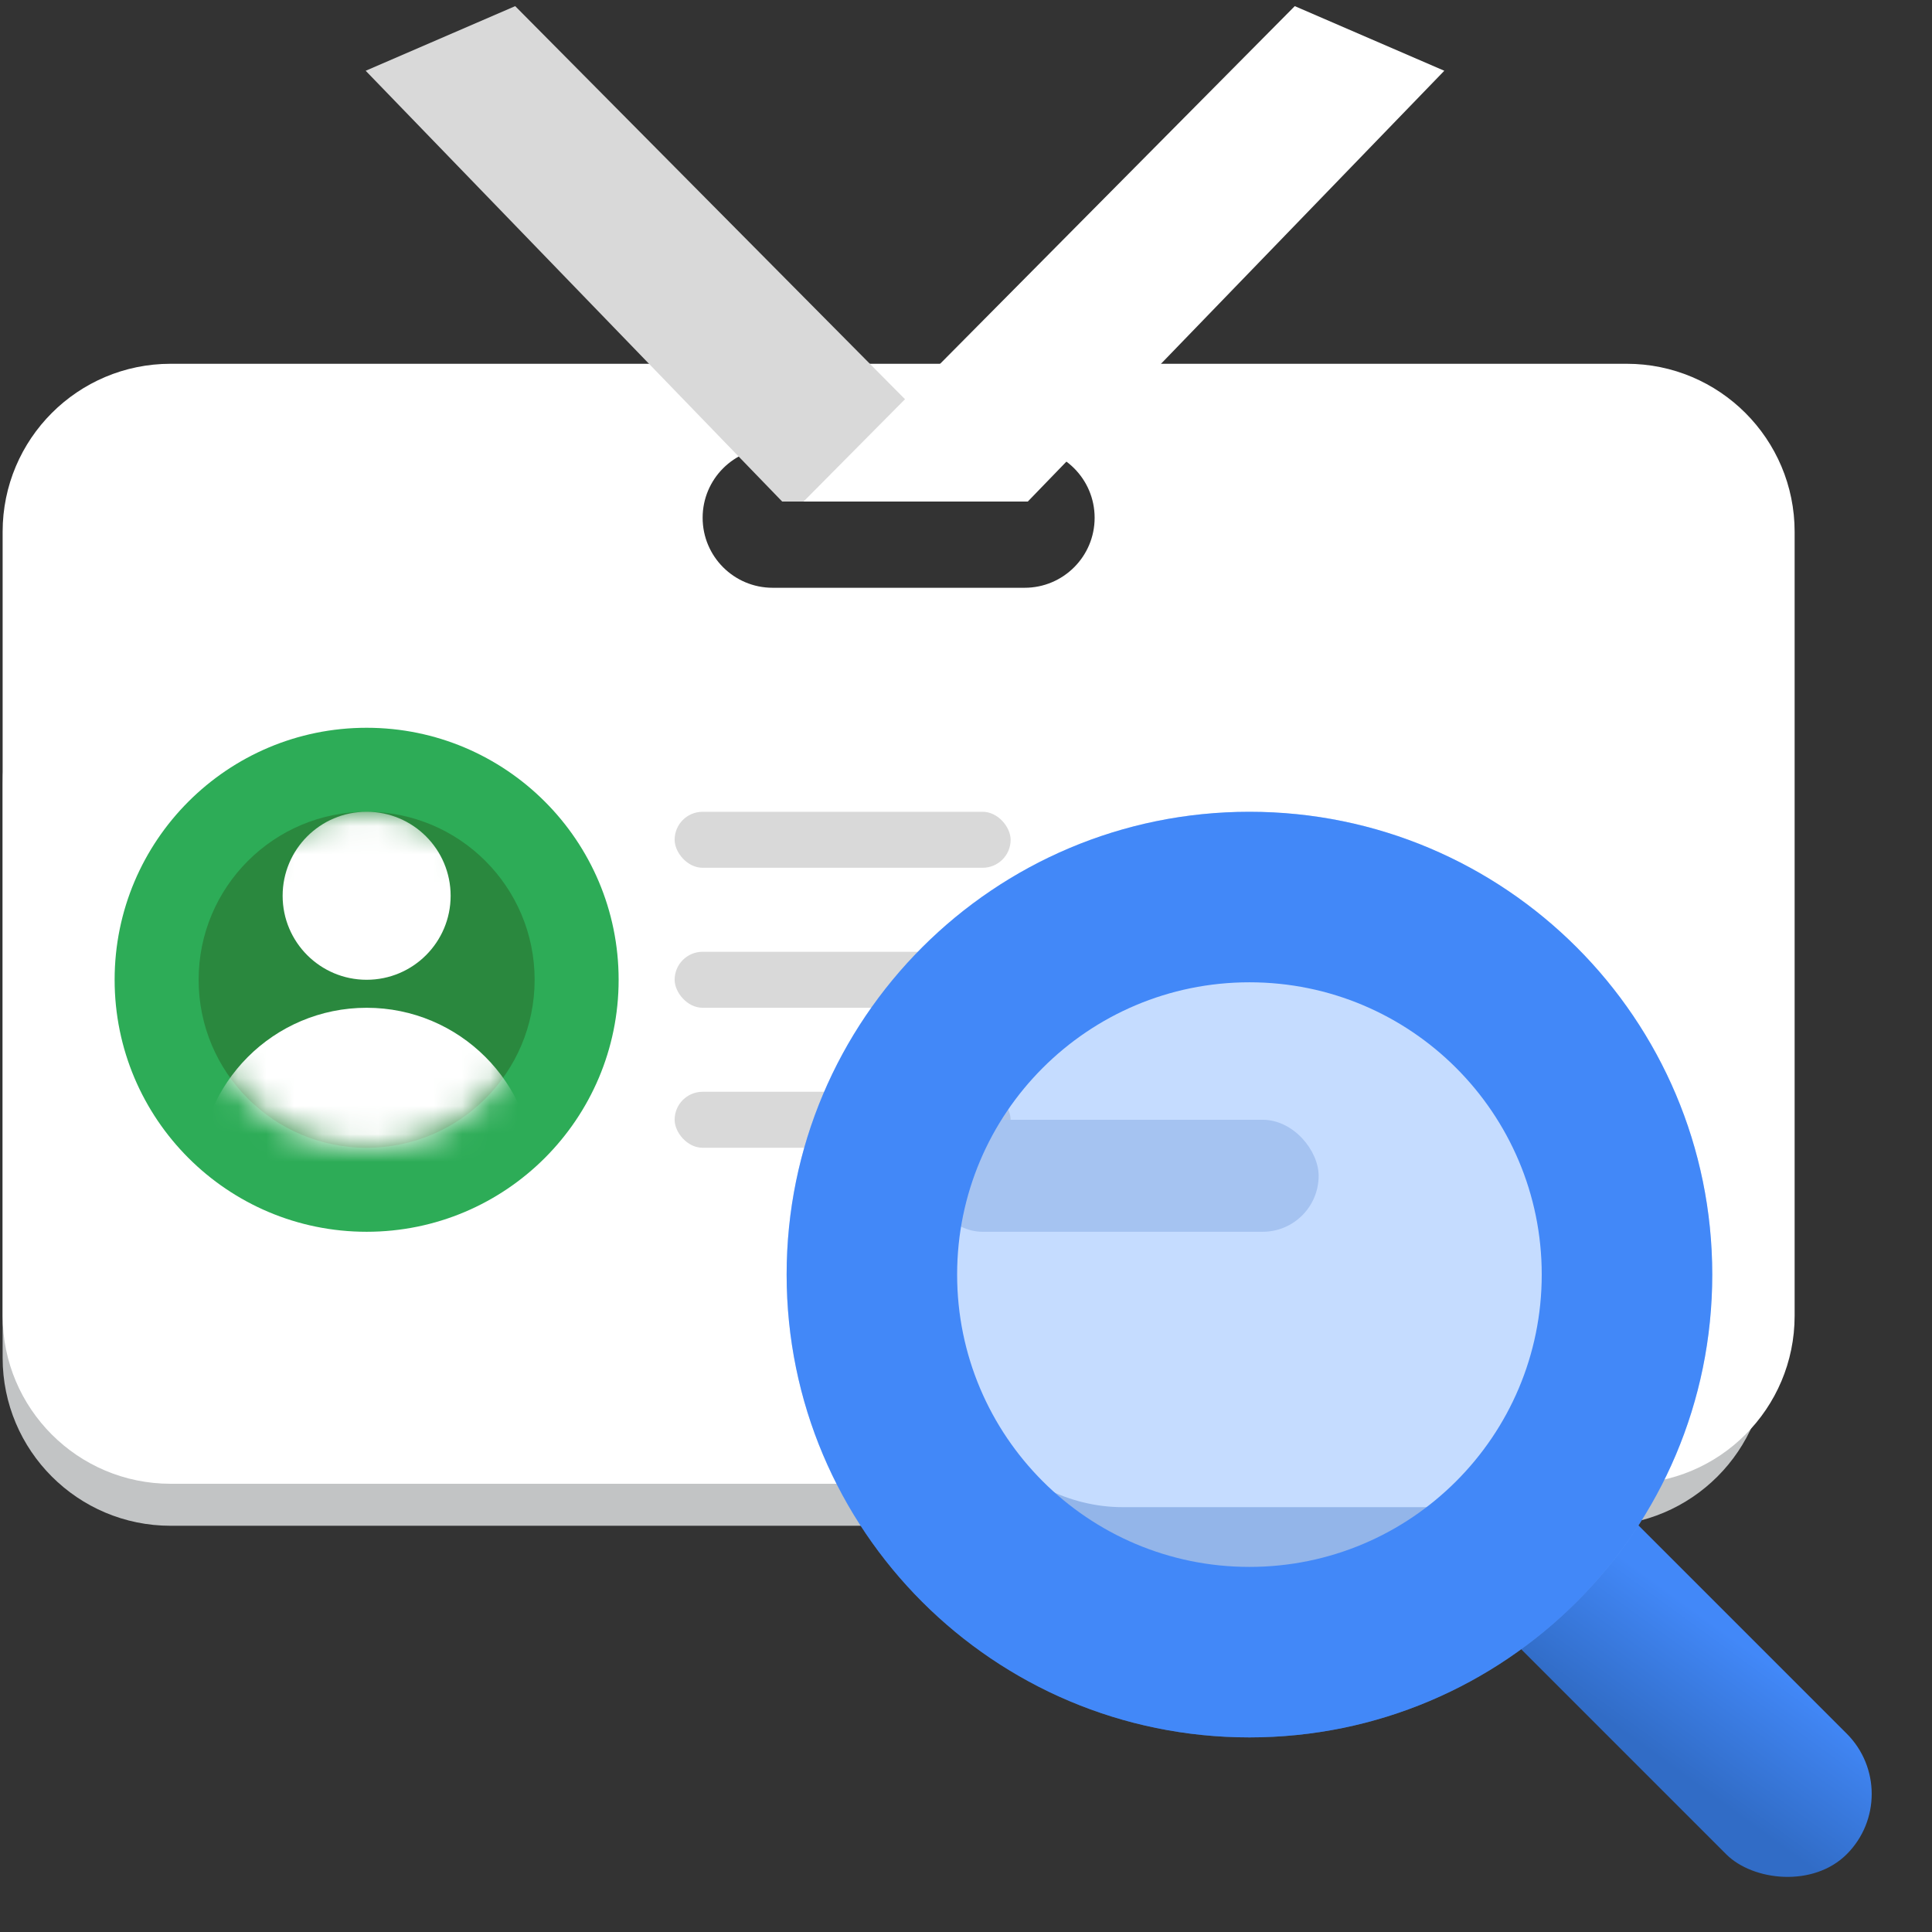 <svg width="69" height="69" viewBox="0 0 69 69" fill="none" xmlns="http://www.w3.org/2000/svg">
<rect x="0" y="0" width="69" height="69" fill="#333333" stroke="none"/>
<path d="M0.094 27.992C0.094 24.678 2.78 21.992 6.094 21.992H57.094C60.407 21.992 63.094 24.678 63.094 27.992V48.492C63.094 51.806 60.407 54.492 57.094 54.492H6.094C2.78 54.492 0.094 51.806 0.094 48.492V27.992Z" fill="#C2C4C5"/>
<path fill-rule="evenodd" clip-rule="evenodd" d="M6.094 12.992C2.78 12.992 0.094 15.678 0.094 18.992V46.992C0.094 50.307 2.78 52.992 6.094 52.992H58.094C61.407 52.992 64.094 50.307 64.094 46.992V18.992C64.094 15.678 61.407 12.992 58.094 12.992H6.094ZM27.594 15.992C26.213 15.992 25.094 17.111 25.094 18.492C25.094 19.873 26.213 20.992 27.594 20.992H36.594C37.975 20.992 39.094 19.873 39.094 18.492C39.094 17.111 37.975 15.992 36.594 15.992H27.594Z" fill="white"/>
<rect x="33.094" y="36.465" width="25.176" height="20.835" rx="7" fill="#ACBEDB"/>
<rect x="33.094" y="32.992" width="25.176" height="20.835" rx="7" fill="white"/>
<path d="M27.935 17.912H35.945L18.4 0.219L13.06 2.527L27.935 17.912Z" fill="#D9D9D9"/>
<rect x="24.094" y="28.992" width="12" height="2" rx="1" fill="#D9D9D9"/>
<rect x="24.094" y="33.992" width="12" height="2" rx="1" fill="#D9D9D9"/>
<rect x="24.094" y="38.992" width="12" height="2" rx="1" fill="#D9D9D9"/>
<rect x="33.094" y="39.992" width="14" height="4" rx="2" fill="#CAD5E8"/>
<rect x="51.582" y="56.156" width="6.09" height="17.281" rx="3.045" transform="rotate(-45 51.582 56.156)" fill="url(#paint0_linear_2817_604)"/>
<path d="M61.152 45.521C61.152 54.65 53.751 62.05 44.623 62.05C35.494 62.05 28.094 54.65 28.094 45.521C28.094 36.392 35.494 28.992 44.623 28.992C53.751 28.992 61.152 36.392 61.152 45.521Z" fill="#6FA8FF" fill-opacity="0.4"/>
<path fill-rule="evenodd" clip-rule="evenodd" d="M44.623 55.961C50.388 55.961 55.062 51.287 55.062 45.521C55.062 39.756 50.388 35.082 44.623 35.082C38.857 35.082 34.183 39.756 34.183 45.521C34.183 51.287 38.857 55.961 44.623 55.961ZM44.623 62.05C53.751 62.05 61.152 54.65 61.152 45.521C61.152 36.392 53.751 28.992 44.623 28.992C35.494 28.992 28.094 36.392 28.094 45.521C28.094 54.65 35.494 62.05 44.623 62.05Z" fill="#4288F8"/>
<path d="M36.707 17.912H28.698L46.242 0.219L51.582 2.527L36.707 17.912Z" fill="white"/>
<circle cx="13.094" cy="34.992" r="9" fill="#2DAC57"/>
<circle cx="13.094" cy="34.992" r="6" fill="#2A883E"/>
<mask id="mask0_2817_604" style="mask-type:alpha" maskUnits="userSpaceOnUse" x="7" y="28" width="13" height="13">
<circle cx="13.094" cy="34.992" r="6" fill="white"/>
</mask>
<g mask="url(#mask0_2817_604)">
<circle cx="13.094" cy="31.992" r="3" fill="white"/>
<path d="M13.094 35.992C9.78 35.992 7.094 38.678 7.094 41.992H19.094C19.094 38.678 16.407 35.992 13.094 35.992Z" fill="white"/>
</g>
<defs>
<linearGradient id="paint0_linear_2817_604" x1="57.672" y1="67.876" x2="52.687" y2="68.668" gradientUnits="userSpaceOnUse">
<stop stop-color="#4288F8"/>
<stop offset="1" stop-color="#316CC6"/>
</linearGradient>
</defs>
</svg>
